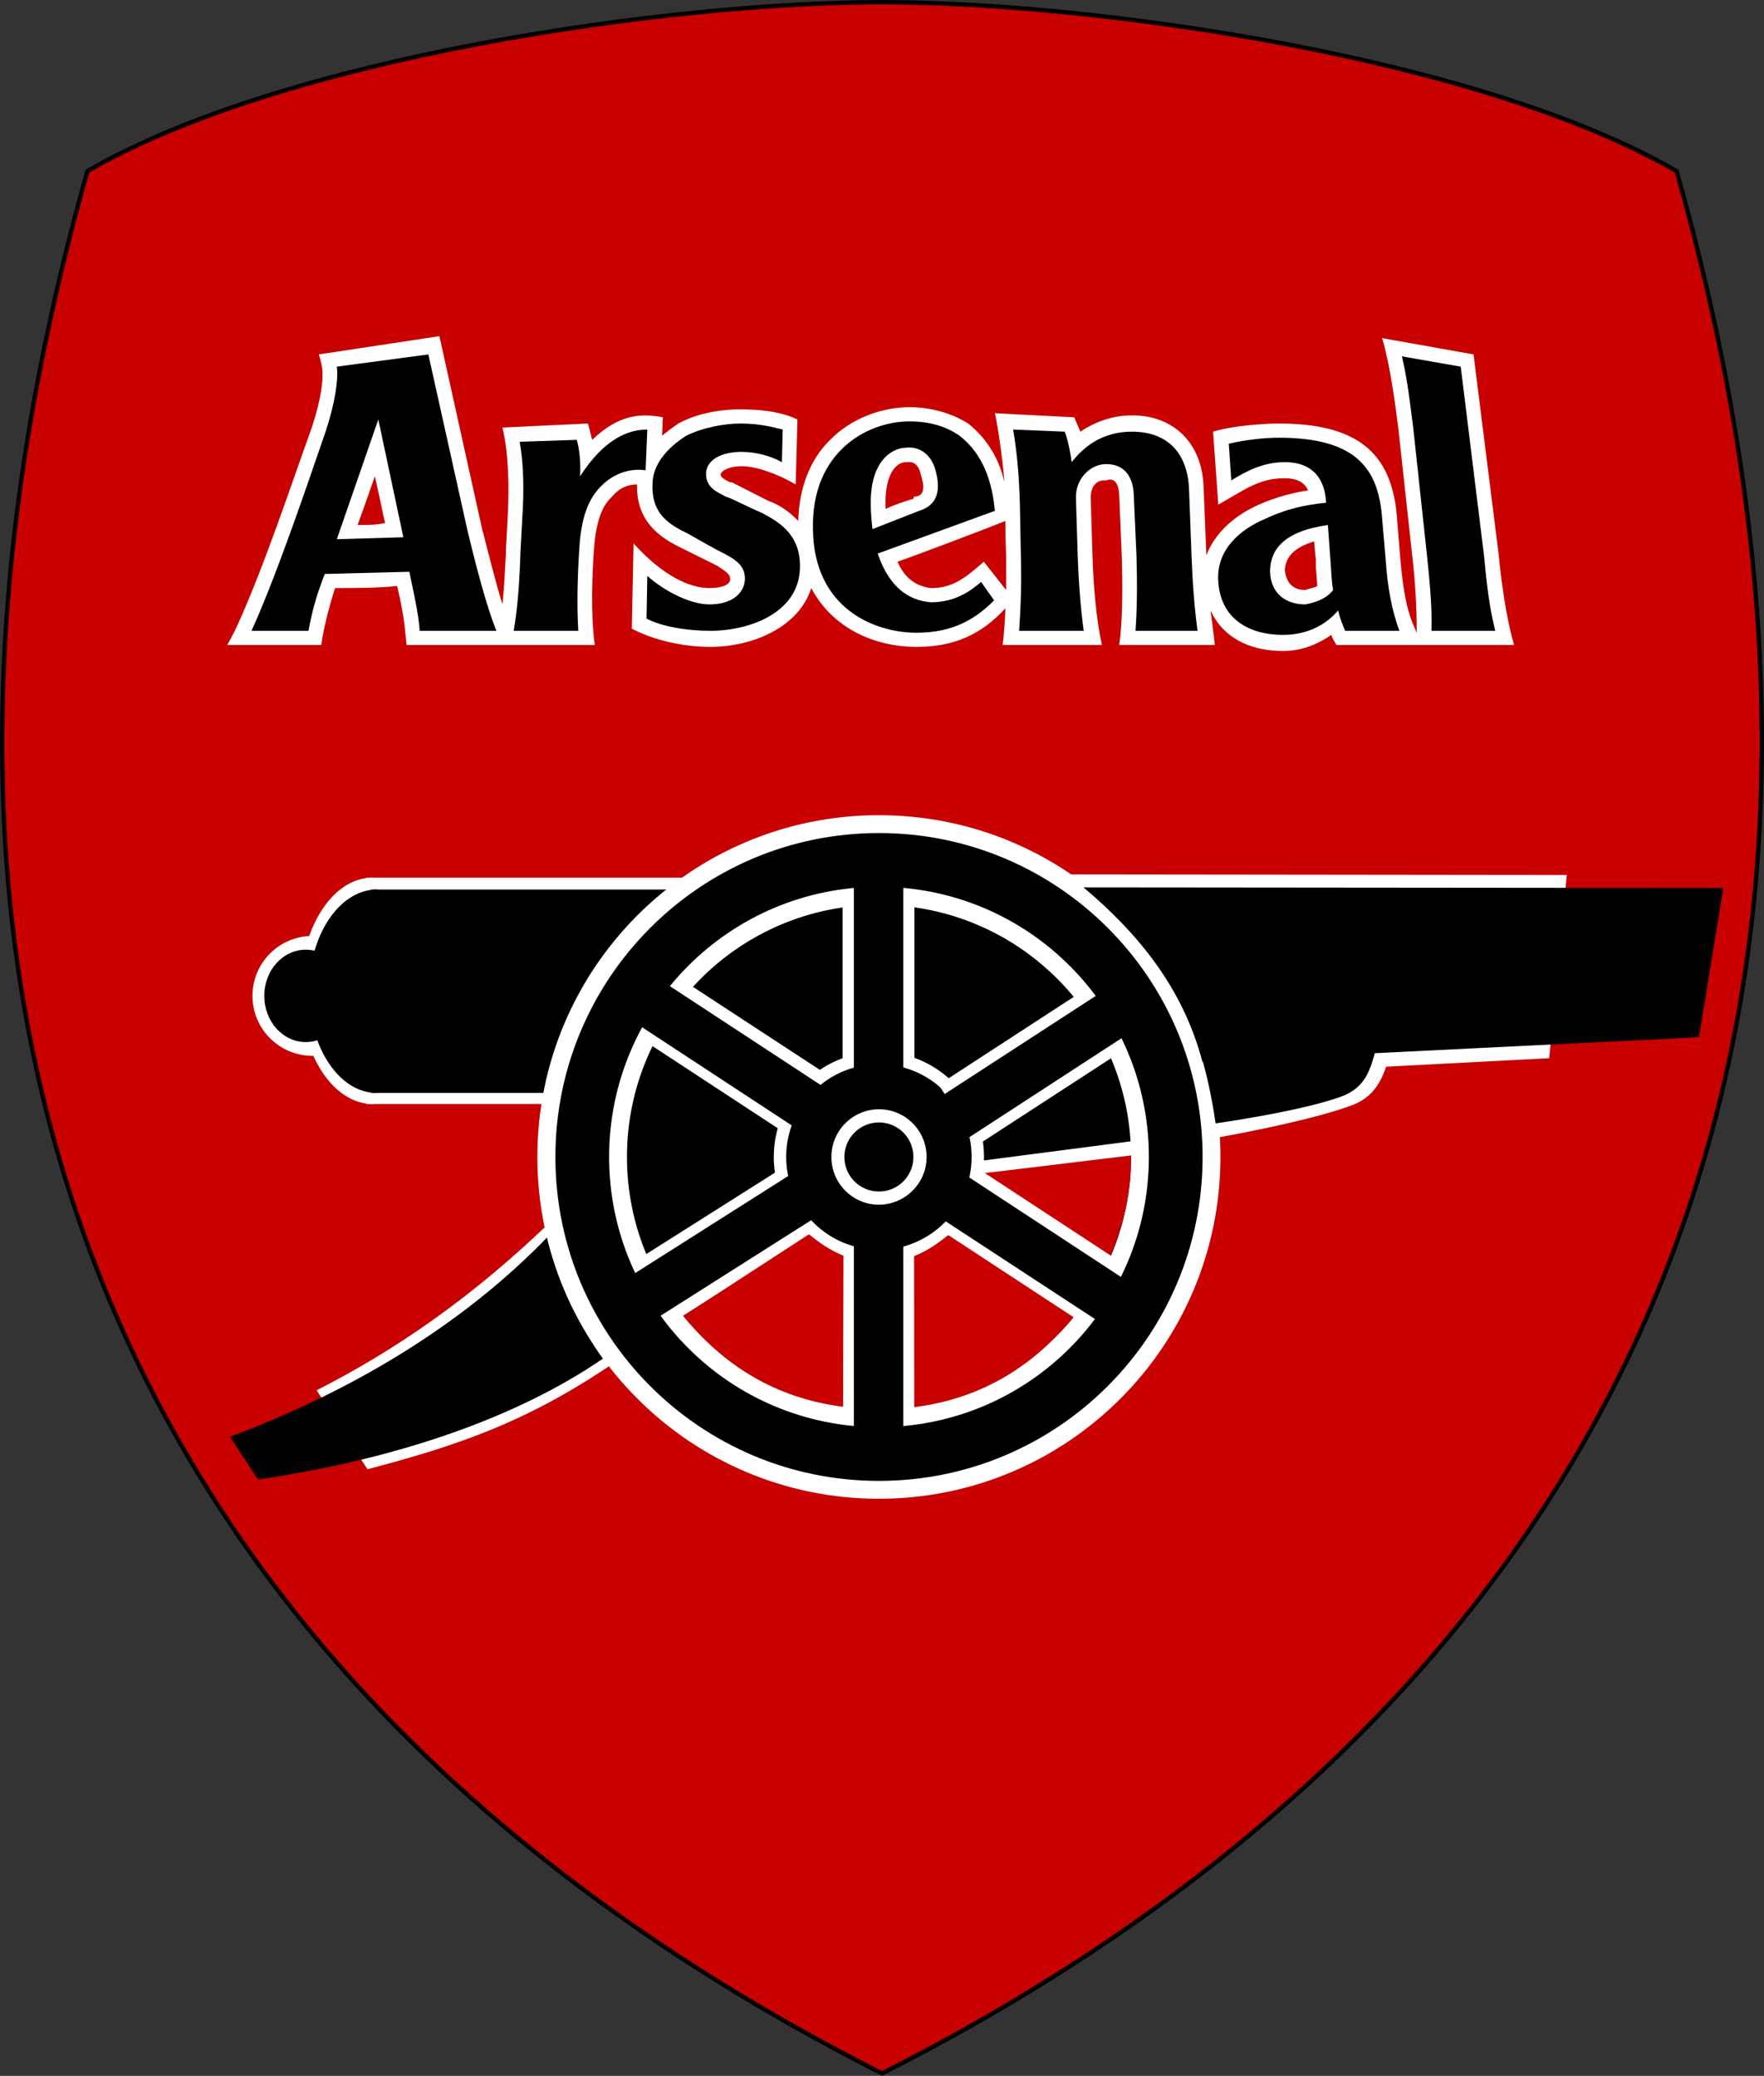 <?xml version="1.0" encoding="UTF-8" standalone="no"?>
<!-- Generator: Adobe Illustrator 16.0.0, SVG Export Plug-In . SVG Version: 6.00 Build 0)  -->

<svg
   version="1.0"
   id="Layer_1"
   x="0px"
   y="0px"
   viewBox="0 0 322.793 379.84"
   enable-background="new 0 0 322.793 379.84"
   xml:space="preserve"
   sodipodi:docname="logo_afc_red.svg"
   inkscape:version="1.3.1 (91b66b0783, 2023-11-16)"
   inkscape:export-filename="logo_afc_red.png"
   inkscape:export-xdpi="96"
   inkscape:export-ydpi="96"
   xmlns:inkscape="http://www.inkscape.org/namespaces/inkscape"
   xmlns:sodipodi="http://sodipodi.sourceforge.net/DTD/sodipodi-0.dtd"
   xmlns="http://www.w3.org/2000/svg"
   xmlns:svg="http://www.w3.org/2000/svg"><rect x="0" y="0" width="322.793" height="379.84" fill="#333333" stroke="none"/><defs
   id="defs44" /><sodipodi:namedview
   id="namedview44"
   pagecolor="#ffffff"
   bordercolor="#666666"
   borderopacity="1.0"
   inkscape:showpageshadow="2"
   inkscape:pageopacity="0.0"
   inkscape:pagecheckerboard="0"
   inkscape:deskcolor="#d1d1d1"
   inkscape:zoom="1.4142136"
   inkscape:cx="202.93964"
   inkscape:cy="218.84954"
   inkscape:window-width="1920"
   inkscape:window-height="1027"
   inkscape:window-x="-8"
   inkscape:window-y="22"
   inkscape:window-maximized="1"
   inkscape:current-layer="g44" />
<g
   id="g44"
   style="fill-rule:evenodd">
	
	
	
	
	
	
	
	
	
	
	
	
	
	
	
	
	
	
	
	
	
	
	
	
	
	
	
	
	
	
	
	
	
	
	
	
	
	
	
	
	
	
	
	
	
	
	
	
	<g
   id="g1"><path
     fill="#9C824A"
     stroke-width="0.793"
     stroke-miterlimit="282"
     d="M 161.396,0.396 C 122.96,0.396 52.087,10.34 15.994,31.328 -31.526,199.803 33.101,314.37 161.396,379.396 289.692,314.37 354.319,199.236 306.798,31.329 270.669,10.34 199.831,0.396 161.396,0.396 Z"
     id="path1"
     style="fill:#c80000;fill-opacity:1;fill-rule:evenodd;stroke:#000000;stroke-opacity:1"
     stroke="#9C824A" /><path
     fill="#ffffff"
     d="m 112.598,249.203 c -16.68,11.437 -29.953,15.556 -45.356,19.64 l -9.298,-14.454 c 14.161,-7.173 28.818,-17.153 43.582,-31.606 1.242,14.026 7.771,23.969 11.072,26.42 z"
     id="path6"
     style="fill-rule:evenodd" /><path
     fill="#9C824A"
     d="m 110.326,248.6 c -15.828,10.866 -37.868,18.431 -63.101,22.124 l -5.146,-7.812 c 21.613,-8.099 42.481,-20.172 58.665,-37.147 2.449,10.866 6.175,18.076 9.582,22.835 z"
     id="path7"
     style="fill:#000000;fill-opacity:1;fill-rule:evenodd" /><path
     fill="#ffffff"
     d="m 68.165,182.225 c 0,6.073 -4.897,10.974 -10.966,10.974 -6.069,0 -11.002,-4.901 -11.002,-10.974 v 0 c 0,-6.073 4.933,-10.973 11.002,-10.973 6.069,0 10.966,4.9 10.966,10.973 z"
     id="path8"
     style="fill-rule:evenodd" /><path
     fill="#ffffff"
     d="m 66.993,160.597 v 41.409 h 32.615 c 2.129,-13.886 10.008,-28.624 27.859,-41.409 H 66.993"
     id="path9"
     style="fill-rule:evenodd" /><path
     fill="#ffffff"
     d="m 68.307,202.006 c -7.276,0.106 -13.273,-9.021 -13.38,-20.456 -0.071,-11.436 5.75,-20.811 13.061,-20.953 0.071,0 0.142,0 0.249,0"
     id="path10"
     style="fill-rule:evenodd" /><path
     fill="#9C824A"
     d="m 63.551,182.225 c 0,4.688 -3.407,8.453 -7.595,8.453 -4.188,0 -7.595,-3.764 -7.595,-8.453 v 0 c 0,-4.688 3.407,-8.452 7.595,-8.452 4.188,-0.001 7.595,3.764 7.595,8.452 z"
     id="path11"
     style="fill:#000000;fill-opacity:1;fill-rule:evenodd" /><path
     fill="#9C824A"
     d="m 67.881,162.764 v 37.217 h 32.367 c 2.555,-12.358 8.837,-25.498 24.523,-37.217 h -56.89"
     id="path12"
     style="fill:#000000;fill-opacity:1;fill-rule:evenodd" /><path
     fill="#9C824A"
     d="m 69.087,199.981 c -6.85,0.143 -12.457,-8.096 -12.563,-18.36 -0.071,-10.263 5.43,-18.716 12.279,-18.857 0.071,0 0.142,0 0.213,0"
     id="path13"
     style="fill:#000000;fill-opacity:1;fill-rule:evenodd" /><path
     fill="#ffffff"
     d="m 223.325,211.701 c 0,34.556 -27.965,62.539 -62.497,62.539 -34.496,0 -62.497,-27.983 -62.497,-62.539 v 0 c 0,-34.554 28.001,-62.539 62.497,-62.539 34.532,0 62.497,27.985 62.497,62.539 z"
     id="path14"
     style="fill-rule:evenodd" /><path
     fill="#9C824A"
     d="m 220.062,211.701 c 0,32.744 -26.512,59.271 -59.233,59.271 -32.686,0 -59.197,-26.527 -59.197,-59.271 v 0 c 0,-32.707 26.511,-59.271 59.197,-59.271 32.721,-0.001 59.233,26.528 59.233,59.271 z"
     id="path15"
     style="fill:#000000;fill-opacity:1;fill-rule:evenodd" /><path
     fill="#ffffff"
     d="m 210.23,211.701 c 0,27.31 -22.111,49.436 -49.402,49.436 -27.256,0 -49.366,-22.126 -49.366,-49.436 v 0 c 0,-27.31 22.11,-49.435 49.366,-49.435 27.291,0 49.402,22.125 49.402,49.435 z"
     id="path16"
     style="fill-rule:evenodd" /><path
     fill="#9C824A"
     d="m 206.966,211.701 c 0,25.498 -20.656,46.132 -46.138,46.132 -25.446,0 -46.101,-20.634 -46.101,-46.132 v 0 c 0,-25.498 20.655,-46.131 46.101,-46.131 25.482,-0.001 46.138,20.633 46.138,46.131 z"
     id="path17"
     style="fill:#000000;fill-opacity:1;fill-rule:evenodd" /><path
     fill="#ffffff"
     d="m 180.063,211.701 c 0.036,10.619 -8.588,19.249 -19.2,19.284 -10.646,0 -19.271,-8.629 -19.271,-19.248 v -0.036 c 0,-10.619 8.589,-19.248 19.235,-19.248 10.611,-0.035 19.235,8.595 19.235,19.213 10e-4,0.035 10e-4,0.035 10e-4,0.035 z"
     id="path18"
     style="fill-rule:evenodd" /><path
     fill="#9C824A"
     d="m 177.793,211.701 c 0,9.377 -7.561,16.976 -16.929,16.976 -9.369,0 -16.964,-7.563 -17,-16.939 v -0.036 c 0,-9.375 7.595,-16.976 16.964,-16.976 9.369,0 16.965,7.565 16.965,16.94 z"
     id="path19"
     style="fill:#000000;fill-opacity:1;fill-rule:evenodd" /><path
     fill="#ffffff"
     d="m 169.559,211.701 c 0,4.794 -3.904,8.7 -8.73,8.735 -4.791,0 -8.695,-3.905 -8.695,-8.735 v 0 c 0,-4.829 3.904,-8.7 8.695,-8.735 4.825,-0.001 8.73,3.906 8.73,8.735 z"
     id="path20"
     style="fill-rule:evenodd" /><path
     fill="#9C824A"
     d="m 167.146,211.701 c 0,3.48 -2.804,6.321 -6.317,6.321 -3.478,0 -6.317,-2.806 -6.317,-6.321 v 0 c 0,-3.479 2.839,-6.32 6.317,-6.32 3.477,-0.001 6.317,2.804 6.317,6.32 z"
     id="path21"
     style="fill:#000000;fill-opacity:1;fill-rule:evenodd" /><rect
     x="154.192"
     y="164.504"
     fill="#ffffff"
     width="13.131"
     height="30.647"
     id="rect21"
     style="fill-rule:evenodd" /><rect
     x="156.25"
     y="160.1"
     fill="#9C824A"
     width="9.049"
     height="38.958"
     id="rect22"
     style="fill:#000000;fill-opacity:1;fill-rule:evenodd" /><polygon
     fill="#ffffff"
     points="178.893,209.5 171.76,198.49 197.418,181.798 204.587,192.807 "
     id="polygon22"
     style="fill-rule:evenodd" /><polygon
     fill="#9C824A"
     points="174.492,209.961 169.559,202.326 202.21,181.124 207.143,188.724 "
     id="polygon23"
     style="fill:#000000;fill-opacity:1;fill-rule:evenodd" /><polygon
     fill="#ffffff"
     points="123.564,241.675 116.537,230.559 142.409,214.187 149.436,225.267 "
     id="polygon24"
     style="fill-rule:evenodd" /><polygon
     fill="#9C824A"
     points="118.809,242.065 113.946,234.394 146.81,213.548 151.672,221.219 "
     id="polygon25"
     style="fill:#000000;fill-opacity:1;fill-rule:evenodd" /><rect
     x="154.192"
     y="229.281"
     fill="#ffffff"
     width="13.131"
     height="30.646"
     id="rect25"
     style="fill-rule:evenodd" /><rect
     x="156.25"
     y="224.913"
     fill="#9C824A"
     width="9.049"
     height="38.922"
     id="rect26"
     style="fill:#000000;fill-opacity:1;fill-rule:evenodd" /><path
     fill="#EF0107"
     stroke-width="0.311"
     stroke-miterlimit="282"
     d="m 148.017,226.013 c 1.775,1.491 3.726,2.841 6.175,3.871 l -0.071,27.345 c -12.386,-1.598 -21.755,-7.706 -28.853,-16.406 l 22.785,-14.81"
     id="path26"
     style="fill:#c80000;fill-opacity:1;fill-rule:evenodd;stroke:#c80000;stroke-opacity:1"
     stroke="#EF0107" /><path
     fill="#DB0007"
     stroke-width="0.311"
     stroke-miterlimit="282"
     d="m 173.604,226.12 c -1.81,1.456 -3.727,2.841 -6.175,3.835 l 0.035,27.346 c 12.386,-1.598 21.756,-7.706 28.854,-16.407 l -22.749,-14.773"
     id="path27"
     style="fill:#c80000;fill-opacity:1;fill-rule:evenodd;stroke:#c80000;stroke-opacity:1"
     stroke="#DB0007" /><path
     fill="#DB0007"
     d="m 179.815,214.649 27.114,-3.268 c 0.213,6.782 -1.42,12.749 -3.727,18.467 l -23.459,-15.199"
     id="path28"
     style="fill:#c80000;fill-opacity:1;fill-rule:evenodd" /><path
     fill="#ffffff"
     stroke="#ffffff"
     stroke-width="0.311"
     stroke-miterlimit="282"
     d="m 179.851,214.542 c 0.106,-0.426 0.071,-0.816 0.249,-2.059 l 26.76,-3.48 c 0.106,1.243 0.035,1.704 0,2.272 z"
     id="path29"
     style="fill-rule:evenodd" /><path
     fill="#ffffff"
     d="m 219.458,191.992 h 35.1 c -1.101,4.154 -2.166,8.38 -7.206,10.263 -8.056,3.02 -24.771,5.931 -24.771,5.931 -0.32,-4.582 -1.349,-10.798 -3.123,-16.194 z"
     id="path30"
     style="fill-rule:evenodd" /><path
     fill="#ffffff"
     d="m 195.006,159.994 91.705,0.106 -3.229,33.524 -62.64,3.268 c -3.372,-14.987 -14.765,-29.298 -25.836,-36.898 z"
     id="path31"
     style="fill-rule:evenodd" /><path
     fill="#9C824A"
     d="m 198.27,162.373 117.081,0.106 -4.472,27.311 -90.854,4.475 C 216.44,180.698 208.243,170.79 198.27,162.373 Z"
     id="path32"
     style="fill:#000000;fill-opacity:1;fill-rule:evenodd" /><path
     fill="#9C824A"
     d="m 219.458,191.992 h 32.33 c -1.064,3.692 -1.81,7.066 -6.565,8.735 -7.559,2.699 -22.784,4.83 -22.784,4.83 -0.639,-4.438 -1.562,-8.949 -2.981,-13.565 z"
     id="path33"
     style="fill:#000000;fill-opacity:1;fill-rule:evenodd" /><path
     fill="#9C824A"
     d="m 183.968,111.305 c 0,1.492 -0.319,5.576 -0.496,6.712 h 18.171 c -1.102,-4.831 -1.599,-11.542 -1.74,-16.727 0,0.355 -0.319,-10.406 -0.319,-10.406 0,-0.746 0.319,-1.882 0.78,-2.237 0.64,-0.746 1.279,-0.746 2.06,-0.746 0.78,-0.355 2.2,-0.355 2.377,2.593 l 0.462,11.151 c 0.177,5.22 0.177,12.288 -0.462,16.372 h 17.497 c -0.143,-1.492 -0.639,-5.221 -0.781,-6.322 2.2,4.83 6.956,7.422 13.273,7.422 3.762,0 6.636,-1.457 8.837,-2.948 0,0.355 0.923,1.848 0.923,1.848 h 32.509 c -1.42,-4.831 -2.343,-11.542 -2.839,-16.727 L 269.641,64.853 252.925,61.87 c 1.421,4.83 2.379,11.897 2.981,16.727 l 2.555,23.439 c 0.462,4.084 0.782,8.559 0.782,13.388 v 0.355 l -0.64,-1.492 c -1.277,-2.983 -1.881,-6.676 -2.378,-12.252 l -0.603,-7.458 c -0.958,-11.897 -7.417,-17.083 -21.649,-17.083 -2.342,0 -8.34,0.355 -11.995,1.492 l 0.958,13.353 3.798,-2.202 c 3.159,-1.882 5.501,-2.628 8.339,-2.628 2.237,0 3.656,0.747 4.295,2.238 -2.696,0.39 -5.679,1.136 -9.014,2.592 -5.04,2.237 -8.199,5.61 -9.618,9.304 v -0.355 L 220.239,89 c -0.283,-7.813 -5.358,-12.998 -13.096,-12.998 -3.442,0 -6.602,1.101 -9.44,2.983 -0.177,-0.391 -0.319,-0.747 -0.497,-1.137 l -0.639,-1.492 -14.516,-0.746 c 0.639,2.628 1.598,10.051 1.74,12.644 -0.782,-3.694 -2.84,-7.778 -6.638,-10.761 -2.98,-1.882 -6.778,-2.983 -10.717,-2.983 -5.36,0 -10.896,2.237 -14.516,5.966 -3.797,3.693 -5.679,8.914 -5.856,14.845 -1.419,-1.492 -3.3,-2.948 -5.501,-3.693 l -6.637,-3.374 h -0.319 c -1.561,-0.747 -1.739,-1.102 -1.739,-1.457 0.178,-0.746 1.739,-1.492 3.798,-1.492 2.839,0 6.779,1.492 9.937,3.339 l 0.319,-11.897 C 143.544,75.61 140.244,74.9 135.488,74.9 c -2.52,0 -7.24,0.355 -11.357,2.592 -1.101,0.746 -2.059,1.492 -2.981,2.238 l 0.142,-3.375 c -3.797,-0.71 -7.879,-0.71 -12.919,4.12 -0.177,-0.391 -0.497,-2.238 -0.816,-2.983 l -15.615,0.746 c 1.1,4.44 1.277,10.761 0.958,16.337 l -0.319,5.966 v 0.746 c -0.178,2.983 -0.319,6.321 -0.639,9.304 -1.278,-4.12 -2.662,-9.695 -3.798,-14.134 L 80.408,61.512 58.333,64.85 c 0.142,0.355 0.461,1.492 0.639,2.592 0.143,1.492 0.143,4.475 -1.916,10.796 -3.62,10.016 -8.66,25.286 -13.557,36.046 -0.639,1.492 -1.916,3.729 -1.916,3.729 h 17.212 c 0.32,-2.593 1.42,-7.067 2.52,-10.406 2.378,0 8.518,0 11.356,-0.391 0.639,2.628 1.278,5.966 1.456,8.203 l 0.284,2.593 h 34.425 c -0.781,-5.576 -0.462,-12.999 -0.177,-17.118 0.319,-4.83 1.277,-8.168 3.336,-10.015 1.561,-1.882 3.3,-2.237 4.578,-2.237 -0.177,6.676 4.082,9.66 7.879,11.506 l 6.778,3.373 c 2.378,1.492 2.378,1.847 2.378,2.593 -0.142,1.101 -2.059,1.492 -3.797,1.492 -3.62,0 -8.518,-2.238 -13.877,-8.168 l -0.319,15.59 c 4.259,2.237 9.618,3.338 14.374,3.338 7.879,0 16.254,-3.694 18.455,-10.761 3.939,7.422 11.676,10.761 19.271,10.761 6.777,0.006 11.816,-2.197 16.253,-7.061 z M 65.432,96.069 c 0.958,-2.592 1.738,-4.83 3.158,-8.914 0.958,4.084 1.419,6.677 1.881,8.559 -1.881,0.355 -2.839,0.355 -5.039,0.355 z m 96.603,-4.084 c 0,-5.185 1.881,-7.422 3.763,-7.422 0.639,0 2.058,-0.391 2.696,2.237 0.319,1.101 0.461,1.847 0.461,2.202 0,1.492 -0.78,1.882 -1.738,1.882 v 0.355 c 0,0 -2.662,0.746 -5.182,1.882 0,-0.39 0,-0.745 0,-1.136 z m 17.993,10.796 c -3.337,2.948 -5.714,4.83 -9.653,4.83 -3.158,-0.391 -5.04,-2.238 -6.14,-4.83 3.301,-1.136 16.077,-5.966 19.732,-7.458 0,2.983 0.143,6.321 0.143,6.321 v 6.322 z m 58.842,5.186 c -2.98,0 -3.62,-2.238 -3.762,-3.694 0.142,-1.492 0.603,-3.729 5.358,-5.22 0.143,1.847 0.319,3.338 0.319,3.338 v 1.491 c 0.143,1.136 0.143,2.237 0.284,3.338 -0.602,0.391 -1.382,0.391 -2.199,0.747"
     id="path34"
     style="fill:#ffffff;fill-opacity:1;fill-rule:evenodd" /><path
     fill="#ffffff"
     d="m 143.225,78.597 c -1.561,-0.355 -3.939,-1.101 -7.736,-1.101 -2.981,0 -6.921,0.746 -9.938,2.238 -3.478,2.237 -5.998,5.185 -6.14,8.559 -0.319,5.185 2.378,7.422 6.317,9.269 2.662,1.492 5.217,2.983 6.779,3.729 2.058,1.101 3.939,2.237 3.797,4.83 -0.177,2.593 -2.555,4.475 -6.494,4.475 -3.301,0 -8.021,-2.237 -11.357,-5.221 l -0.142,7.813 c 2.839,1.492 7.417,2.237 11.676,2.237 7.24,0 16.254,-3.338 16.396,-11.542 0.177,-6.321 -4.258,-8.559 -6.92,-10.015 -2.697,-1.136 -5.395,-2.627 -6.636,-2.983 -1.278,-0.746 -3.798,-1.491 -3.62,-4.475 0.284,-2.592 3.301,-3.729 6.459,-3.729 2.662,0 5.359,0.746 7.417,1.882"
     id="path35"
     style="fill-rule:evenodd;fill:#000000;fill-opacity:1" /><path
     fill="#ffffff"
     d="M 78.385,64.853 61.634,67.09 c 0.32,2.238 -0.319,6.677 -2.058,11.897 -3.442,10.015 -9.121,26.741 -13.558,36.436 h 10.435 c 0.603,-3.373 1.384,-6.321 2.981,-10.405 l 15.474,-0.391 c 0.603,2.983 1.739,7.813 1.881,10.796 H 90.843 C 89.104,111.304 86.904,102.78 85.485,96.814 Z M 61.634,98.662 69.229,76.75 73.808,98.307"
     id="path36"
     style="fill-rule:evenodd;fill:#000000;fill-opacity:1" /><path
     fill="#ffffff"
     d="m 118.454,78.597 -0.319,7.458 c -2.52,-0.39 -5.678,0.355 -8.198,2.948 -2.201,2.237 -3.62,5.576 -3.939,11.542 -0.32,4.83 -0.462,10.406 -0.178,14.88 H 94.001 c 0.781,-4.474 1.101,-9.66 1.242,-14.524 l 0.319,-5.931 c 0.319,-4.83 0.319,-9.66 -0.461,-14.134 l 10.434,-0.355 c 0.462,1.492 0.781,4.084 0.604,6.676 4.578,-7.069 9.014,-8.56 12.315,-8.56"
     id="path37"
     style="fill-rule:evenodd;fill:#000000;fill-opacity:1" /><path
     fill="#ffffff"
     d="m 267.298,67.09 -10.754,-1.882 c 1.101,4.866 1.42,8.204 2.059,13.033 l 2.521,23.404 c 0.496,4.83 0.958,9.305 0.815,13.779 h 11.677 c -1.136,-4.474 -1.597,-8.949 -2.059,-13.779"
     id="path38"
     style="fill-rule:evenodd;fill:#000003;fill-opacity:1" /><path
     fill="#ffffff"
     d="m 219.139,115.424 c -0.604,-4.474 -0.924,-8.949 -1.102,-13.779 l -0.461,-12.252 c -0.319,-6.712 -4.116,-10.405 -10.434,-10.405 -3.442,0 -7.56,1.101 -11.037,5.575 -0.142,-1.136 -0.639,-4.084 -1.277,-5.575 l -9.44,-0.391 c 0.78,4.475 1.1,8.914 1.241,13.744 l 0.178,9.304 c 0.142,4.83 0,9.305 -0.319,13.779 h 11.818 c -0.604,-4.474 -0.923,-8.949 -1.101,-13.779 L 196.886,91.24 c -0.142,-3.729 2.697,-6.322 5.537,-6.322 3.3,0 4.897,2.237 5.04,5.576 l 0.496,11.151 c 0.143,4.83 0.143,9.305 -0.177,13.779"
     id="path39"
     style="fill-rule:evenodd;fill:#000000;fill-opacity:1" /><path
     fill="#ffffff"
     d="m 256.083,115.424 c -1.419,-3.729 -2.2,-8.203 -2.52,-13.033 l -0.64,-7.423 c -0.639,-8.914 -4.399,-14.88 -18.951,-14.88 -2.52,0 -6.14,0.391 -9.12,1.101 l 0.461,6.712 c 2.98,-1.847 5.998,-3.338 9.795,-3.338 3.939,0 7.24,1.847 7.56,7.422 -3.798,0.391 -7.276,1.101 -11.215,2.983 -4.4,1.847 -8.979,5.576 -8.518,11.506 0.461,6.712 5.536,9.695 11.854,9.695 4.897,0 8.198,-2.237 10.079,-4.474 0.319,1.491 0.816,2.592 1.277,3.729 h 9.938 z m -17.213,-4.83 c -3.479,0 -6.316,-1.882 -6.459,-5.966 0,-4.084 2.52,-7.422 10.576,-8.559 l 0.462,6.322 c 0.177,2.237 0.177,3.729 0.496,5.576 -1.134,1.491 -3.016,2.237 -5.075,2.627"
     id="path40"
     style="fill-rule:evenodd;fill:#000000;fill-opacity:1" /><path
     fill="#ffffff"
     d="m 175.592,79.733 c -2.696,-1.882 -5.855,-2.628 -9.155,-2.628 -7.737,0 -17.994,5.576 -17.675,19.71 0.142,14.49 11.215,18.964 18.952,18.964 6.778,0 10.896,-2.593 14.195,-5.931 l -2.378,-3.374 c -1.738,1.492 -4.578,3.729 -9.156,3.729 -4.898,-0.355 -8.021,-3.729 -9.76,-8.914 l 21.436,-7.813 c -0.639,-7.066 -3.158,-11.15 -6.459,-13.743 z m -7.417,13.744 -8.518,3.338 c -0.177,-1.491 -0.319,-2.983 -0.319,-4.83 0,-8.559 4.72,-10.05 6.316,-10.05 2.521,-0.355 4.721,1.136 5.536,4.119 0.924,3.339 0.605,6.322 -3.015,7.423"
     id="path41"
     style="fill-rule:evenodd;fill:#000000;fill-opacity:1" /><polygon
     fill="#ffffff"
     points="150.501,196.075 143.296,207.084 117.673,190.287 124.877,179.313 "
     id="polygon41"
     style="fill-rule:evenodd" /><polygon
     fill="#9C824A"
     points="152.808,200.265 147.839,207.866 115.295,186.522 120.264,178.922 "
     id="polygon42"
     style="fill:#000000;fill-opacity:1;fill-rule:evenodd" /><polygon
     fill="#ffffff"
     points="205.19,231.02 197.986,242.03 172.363,225.232 179.567,214.222 "
     id="polygon43"
     style="fill-rule:evenodd" /><polygon
     fill="#9C824A"
     points="207.498,235.211 202.529,242.776 169.984,221.467 174.953,213.868 "
     id="polygon44"
     style="fill:#000000;fill-opacity:1;fill-rule:evenodd" /></g>
</g>
</svg>
